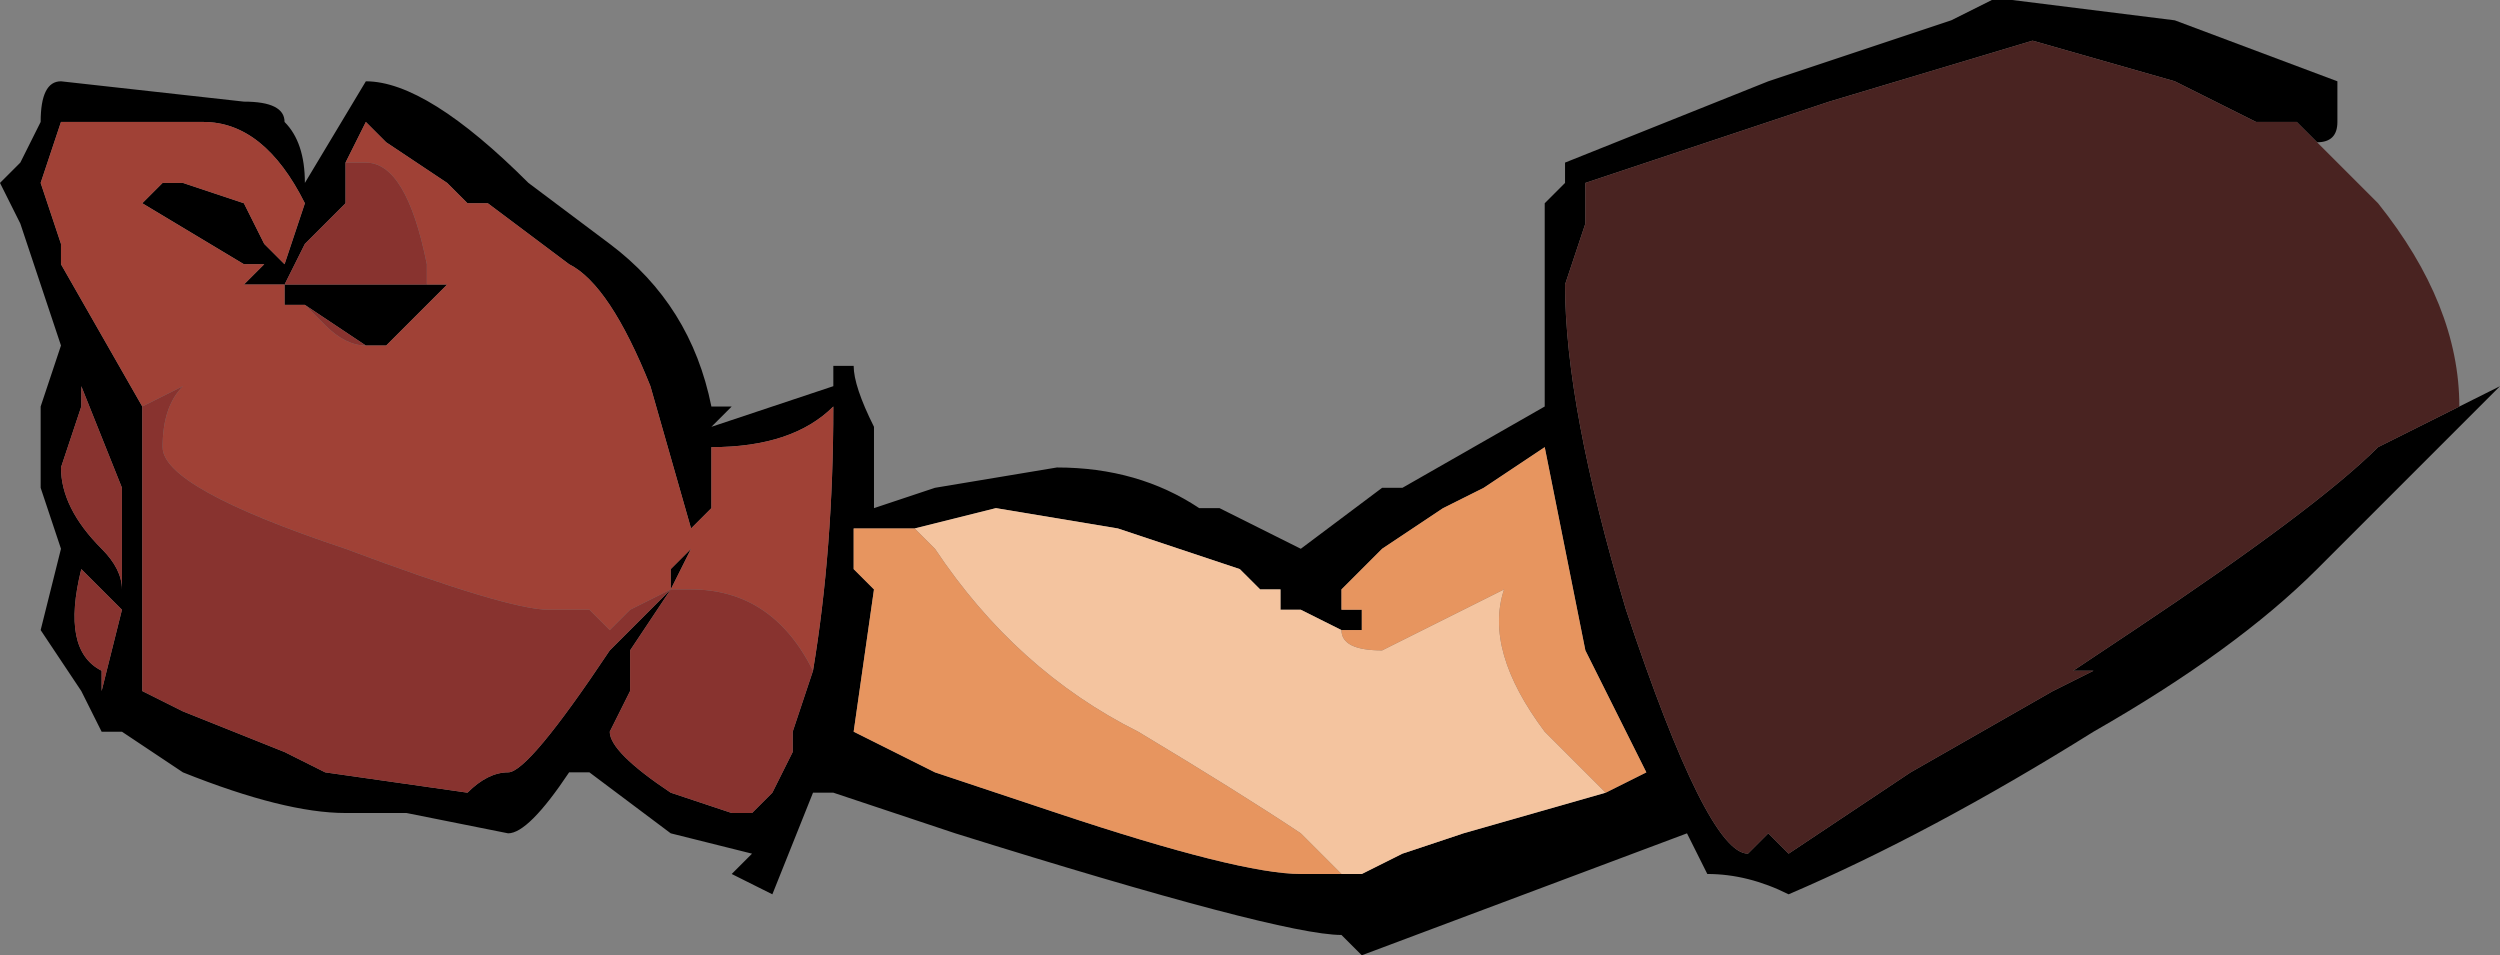 <?xml version="1.0" encoding="UTF-8" standalone="no"?>
<svg xmlns:ffdec="https://www.free-decompiler.com/flash" xmlns:xlink="http://www.w3.org/1999/xlink" ffdec:objectType="shape" height="2.35px" width="6.15px" xmlns="http://www.w3.org/2000/svg">
  <rect width="100%" height="100%" fill="#808080" stroke="none"/>
  <g transform="matrix(1.0, 0.0, 0.0, 1.0, 5.1, 13.1)">
    <path d="M0.95 -12.05 L0.6 -11.7 Q0.4 -11.5 0.05 -11.3 -0.35 -11.05 -0.7 -10.9 -0.8 -10.95 -0.9 -10.95 L-0.95 -11.05 -1.75 -10.75 -1.8 -10.8 Q-1.95 -10.8 -2.75 -11.05 L-3.05 -11.15 -3.1 -11.15 -3.2 -10.9 -3.3 -10.95 -3.25 -11.0 -3.45 -11.05 -3.65 -11.2 -3.7 -11.2 Q-3.8 -11.05 -3.85 -11.05 L-4.1 -11.1 -4.25 -11.1 Q-4.4 -11.1 -4.65 -11.2 L-4.8 -11.3 -4.85 -11.3 -4.9 -11.4 -5.0 -11.55 -4.95 -11.75 -5.0 -11.9 -5.0 -12.1 -4.95 -12.25 -5.05 -12.55 -5.1 -12.65 -5.05 -12.7 -5.0 -12.8 Q-5.0 -12.9 -4.95 -12.9 L-4.5 -12.85 Q-4.4 -12.85 -4.4 -12.8 -4.35 -12.75 -4.35 -12.65 L-4.2 -12.9 Q-4.05 -12.9 -3.8 -12.65 L-3.6 -12.5 Q-3.4 -12.35 -3.35 -12.1 L-3.3 -12.1 -3.35 -12.05 -3.05 -12.15 -3.05 -12.2 -3.0 -12.2 Q-3.0 -12.15 -2.95 -12.05 L-2.95 -11.85 -2.8 -11.9 -2.5 -11.95 Q-2.3 -11.95 -2.15 -11.85 L-2.1 -11.85 -1.9 -11.75 -1.7 -11.9 -1.65 -11.9 -1.3 -12.1 -1.3 -12.6 -1.25 -12.65 -1.25 -12.7 -0.75 -12.9 -0.3 -13.05 -0.2 -13.1 -0.15 -13.1 0.25 -13.05 0.65 -12.9 0.65 -12.8 Q0.65 -12.75 0.6 -12.75 L0.55 -12.8 0.45 -12.8 0.25 -12.9 -0.1 -13.0 -0.6 -12.85 -1.2 -12.65 -1.2 -12.55 -1.25 -12.4 Q-1.25 -12.1 -1.1 -11.6 -0.9 -11.0 -0.8 -11.0 L-0.75 -11.05 -0.7 -11.0 -0.4 -11.2 -0.05 -11.4 0.05 -11.45 0.0 -11.45 0.15 -11.55 Q0.6 -11.85 0.75 -12.0 L0.95 -12.1 1.05 -12.15 1.0 -12.1 0.95 -12.05 M-1.8 -11.55 L-1.9 -11.6 -1.95 -11.6 -1.95 -11.65 -2.0 -11.65 -2.05 -11.7 -2.35 -11.8 -2.65 -11.85 -2.85 -11.8 -3.0 -11.8 -3.0 -11.7 -2.95 -11.65 -3.0 -11.3 -2.8 -11.2 -2.5 -11.1 Q-2.05 -10.95 -1.9 -10.95 L-1.8 -10.95 -1.75 -10.95 -1.65 -11.0 -1.5 -11.05 -1.15 -11.15 -1.05 -11.2 -1.2 -11.5 Q-1.25 -11.75 -1.3 -12.0 L-1.45 -11.9 -1.55 -11.85 -1.7 -11.75 -1.8 -11.65 -1.8 -11.6 -1.75 -11.55 -1.75 -11.6 -1.8 -11.6 -1.75 -11.55 -1.8 -11.55 M-0.7 -11.35 L-0.7 -11.35 M-3.1 -11.45 Q-3.05 -11.75 -3.05 -12.1 -3.15 -12.0 -3.35 -12.0 L-3.35 -11.85 -3.4 -11.8 -3.5 -12.15 Q-3.6 -12.4 -3.7 -12.45 L-3.9 -12.6 -3.95 -12.6 -4.0 -12.65 -4.15 -12.75 -4.2 -12.8 -4.25 -12.7 -4.25 -12.6 -4.35 -12.5 -4.4 -12.4 -4.05 -12.4 -4.0 -12.4 -4.15 -12.25 -4.2 -12.25 -4.35 -12.35 -4.4 -12.35 -4.4 -12.4 -4.5 -12.4 -4.45 -12.45 -4.5 -12.45 -4.75 -12.6 -4.7 -12.65 -4.65 -12.65 -4.5 -12.6 -4.45 -12.5 -4.4 -12.45 -4.35 -12.6 Q-4.45 -12.8 -4.6 -12.8 L-4.95 -12.8 -5.0 -12.65 -4.95 -12.5 -4.95 -12.45 -4.75 -12.1 -4.75 -11.4 -4.65 -11.35 -4.4 -11.25 -4.3 -11.2 -3.95 -11.15 Q-3.9 -11.2 -3.85 -11.2 -3.8 -11.2 -3.6 -11.5 L-3.45 -11.65 -3.4 -11.75 -3.45 -11.7 -3.45 -11.65 -3.55 -11.5 -3.55 -11.4 -3.6 -11.3 Q-3.6 -11.25 -3.45 -11.15 L-3.3 -11.1 -3.25 -11.1 -3.2 -11.15 -3.15 -11.25 -3.15 -11.3 -3.1 -11.45 M-4.95 -11.95 Q-4.95 -11.85 -4.85 -11.75 -4.8 -11.7 -4.8 -11.65 L-4.8 -11.6 -4.9 -11.7 Q-4.95 -11.5 -4.85 -11.45 L-4.85 -11.4 -4.8 -11.6 Q-4.8 -11.75 -4.8 -11.9 L-4.9 -12.15 -4.9 -12.1 -4.95 -11.95 M-3.8 -11.2 L-3.8 -11.2" fill="#000000" fill-rule="evenodd" stroke="none"/>
    <path d="M1.0 -12.1 L0.95 -12.05 1.0 -12.1" fill="#ffffff" fill-rule="evenodd" stroke="none"/>
    <path d="M-2.85 -11.8 L-2.65 -11.85 -2.35 -11.8 -2.05 -11.7 -2.0 -11.65 -1.95 -11.65 -1.95 -11.6 -1.9 -11.6 -1.8 -11.55 -1.8 -11.55 Q-1.8 -11.5 -1.7 -11.5 L-1.4 -11.65 Q-1.45 -11.5 -1.3 -11.3 L-1.15 -11.15 -1.5 -11.05 -1.65 -11.0 -1.75 -10.95 -1.8 -10.95 -1.9 -11.05 Q-2.05 -11.15 -2.3 -11.3 -2.6 -11.45 -2.8 -11.75 L-2.85 -11.8" fill="#f4c49f" fill-rule="evenodd" stroke="none"/>
    <path d="M-4.25 -12.7 L-4.2 -12.8 -4.15 -12.75 -4.0 -12.65 -3.95 -12.6 -3.9 -12.6 -3.7 -12.45 Q-3.6 -12.4 -3.5 -12.15 L-3.4 -11.8 -3.35 -11.85 -3.35 -12.0 Q-3.15 -12.0 -3.05 -12.1 -3.05 -11.75 -3.1 -11.45 -3.2 -11.65 -3.4 -11.65 L-3.45 -11.65 -3.55 -11.6 -3.6 -11.55 -3.65 -11.6 -3.75 -11.6 Q-3.85 -11.6 -4.25 -11.75 -4.7 -11.9 -4.7 -12.0 -4.7 -12.1 -4.65 -12.15 L-4.75 -12.1 -4.95 -12.45 -4.95 -12.5 -5.0 -12.65 -4.95 -12.8 -4.6 -12.8 Q-4.45 -12.8 -4.35 -12.6 L-4.4 -12.45 -4.45 -12.5 -4.5 -12.6 -4.65 -12.65 -4.7 -12.65 -4.75 -12.6 -4.5 -12.45 -4.45 -12.45 -4.5 -12.4 -4.4 -12.4 -4.4 -12.35 -4.35 -12.35 -4.3 -12.3 Q-4.25 -12.25 -4.2 -12.25 L-4.15 -12.25 -4.0 -12.4 -4.05 -12.4 -4.05 -12.45 Q-4.1 -12.7 -4.2 -12.7 L-4.25 -12.7 M-3.45 -11.65 L-3.45 -11.7 -3.4 -11.75 -3.45 -11.65" fill="#a04136" fill-rule="evenodd" stroke="none"/>
    <path d="M-2.85 -11.8 L-2.8 -11.75 Q-2.6 -11.45 -2.3 -11.3 -2.05 -11.15 -1.9 -11.05 L-1.8 -10.95 -1.9 -10.95 Q-2.05 -10.95 -2.5 -11.1 L-2.8 -11.2 -3.0 -11.3 -2.95 -11.65 -3.0 -11.7 -3.0 -11.8 -2.85 -11.8 M-1.15 -11.15 L-1.3 -11.3 Q-1.45 -11.5 -1.4 -11.65 L-1.7 -11.5 Q-1.8 -11.5 -1.8 -11.55 L-1.8 -11.55 -1.75 -11.55 -1.8 -11.6 -1.75 -11.6 -1.75 -11.55 -1.8 -11.6 -1.8 -11.65 -1.7 -11.75 -1.55 -11.85 -1.45 -11.9 -1.3 -12.0 Q-1.25 -11.75 -1.2 -11.5 L-1.05 -11.2 -1.15 -11.15" fill="#e7955f" fill-rule="evenodd" stroke="none"/>
    <path d="M-4.25 -12.7 L-4.2 -12.7 Q-4.1 -12.7 -4.05 -12.45 L-4.05 -12.4 -4.4 -12.4 -4.35 -12.5 -4.25 -12.6 -4.25 -12.7 M-4.2 -12.25 Q-4.25 -12.25 -4.3 -12.3 L-4.35 -12.35 -4.2 -12.25 M-4.75 -12.1 L-4.65 -12.15 Q-4.7 -12.1 -4.7 -12.0 -4.7 -11.9 -4.25 -11.75 -3.85 -11.6 -3.75 -11.6 L-3.65 -11.6 -3.6 -11.55 -3.55 -11.6 -3.45 -11.65 -3.4 -11.65 Q-3.2 -11.65 -3.1 -11.45 L-3.15 -11.3 -3.15 -11.25 -3.2 -11.15 -3.25 -11.1 -3.3 -11.1 -3.45 -11.15 Q-3.6 -11.25 -3.6 -11.3 L-3.55 -11.4 -3.55 -11.5 -3.45 -11.65 -3.6 -11.5 Q-3.8 -11.2 -3.85 -11.2 -3.9 -11.2 -3.95 -11.15 L-4.3 -11.2 -4.4 -11.25 -4.65 -11.35 -4.75 -11.4 -4.75 -12.1 M-4.95 -11.95 L-4.9 -12.1 -4.9 -12.15 -4.8 -11.9 Q-4.8 -11.75 -4.8 -11.6 L-4.85 -11.4 -4.85 -11.45 Q-4.95 -11.5 -4.9 -11.7 L-4.8 -11.6 -4.8 -11.65 Q-4.8 -11.7 -4.85 -11.75 -4.95 -11.85 -4.95 -11.95" fill="#88332f" fill-rule="evenodd" stroke="none"/>
    <path d="M0.55 -12.8 L0.75 -12.6 Q0.95 -12.35 0.95 -12.1 L0.75 -12.0 Q0.6 -11.85 0.15 -11.55 L0.0 -11.45 0.05 -11.45 -0.05 -11.4 -0.4 -11.2 -0.7 -11.0 -0.75 -11.05 -0.8 -11.0 Q-0.9 -11.0 -1.1 -11.6 -1.25 -12.1 -1.25 -12.4 L-1.2 -12.55 -1.2 -12.65 -0.6 -12.85 -0.1 -13.0 0.25 -12.9 0.45 -12.8 0.55 -12.8 M-0.7 -11.35 L-0.7 -11.35" fill="#492321" fill-rule="evenodd" stroke="none"/>
  </g>
</svg>
